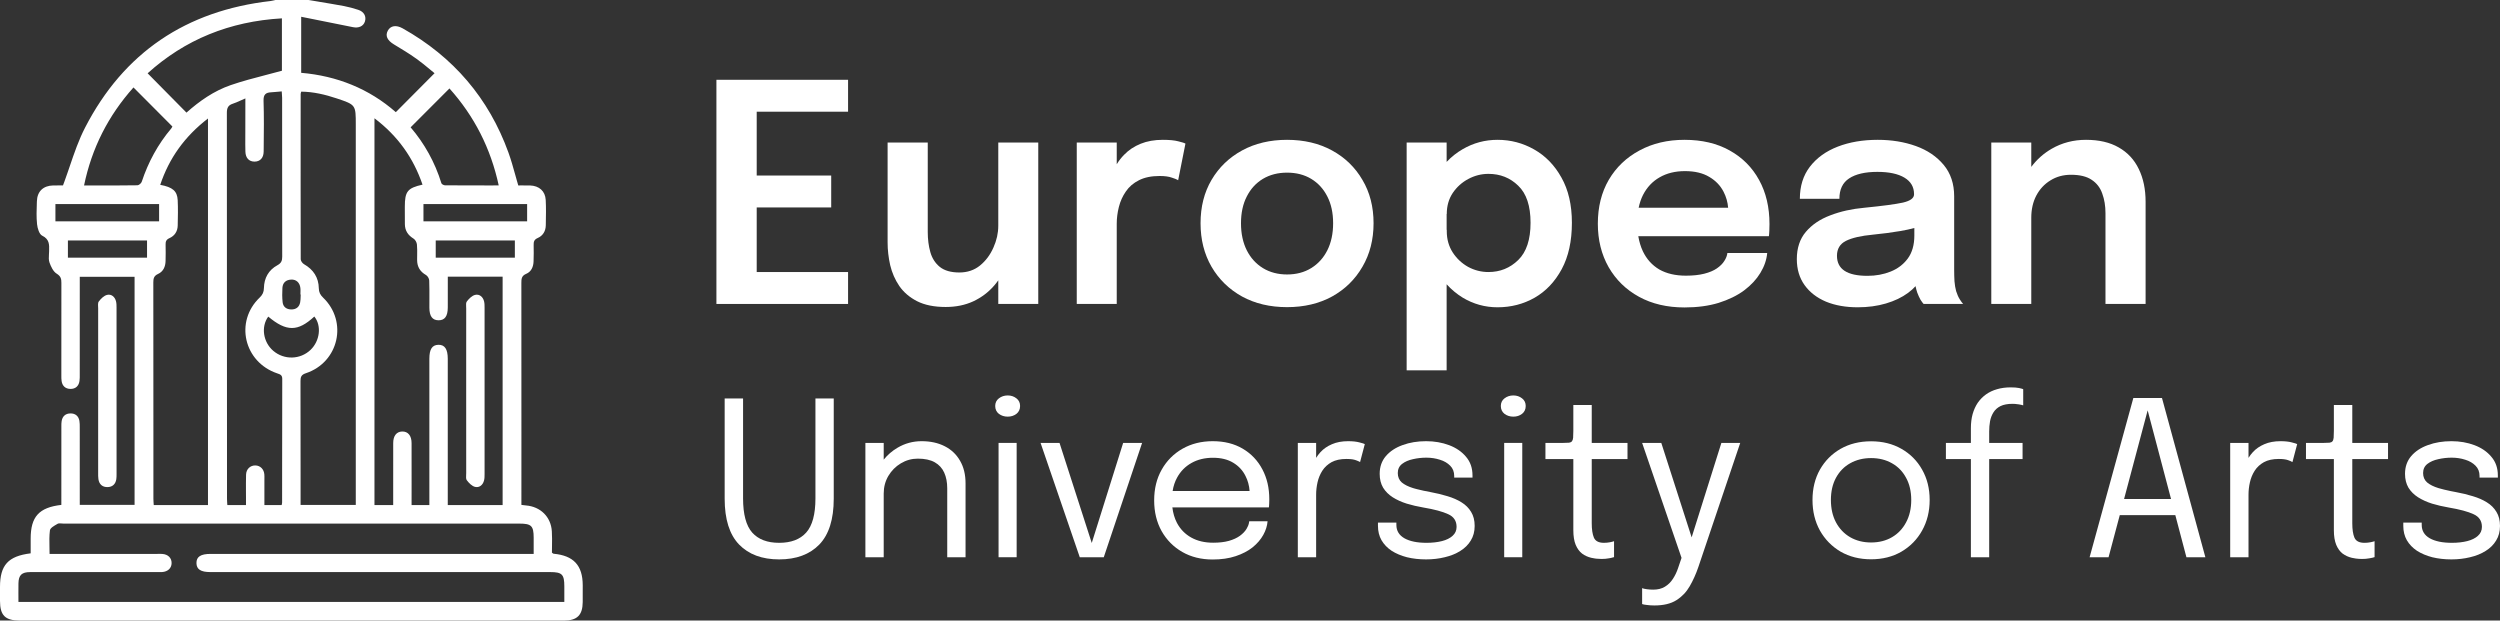 <svg width="141" height="35" viewBox="0 0 141 35" fill="none" xmlns="http://www.w3.org/2000/svg">
<rect x="0" y="0" width="141" height="35" fill="#333333" stroke="none"/>
<path d="M26.294 17.4C26.292 18.936 26.293 20.473 26.293 22.01C26.293 23.569 26.293 25.128 26.294 26.688C26.294 26.721 26.292 26.756 26.29 26.791C26.284 26.903 26.277 27.019 26.33 27.088C26.448 27.244 26.618 27.419 26.797 27.461C27.04 27.518 27.236 27.35 27.3 27.098C27.33 26.983 27.33 26.857 27.33 26.736V26.726C27.332 23.607 27.332 20.488 27.33 17.369V17.358C27.33 17.237 27.33 17.112 27.302 16.996C27.239 16.743 27.044 16.574 26.8 16.631C26.622 16.672 26.45 16.845 26.331 17C26.278 17.069 26.284 17.185 26.29 17.297C26.292 17.332 26.294 17.367 26.294 17.4Z" fill="white"/>
<path fill-rule="evenodd" clip-rule="evenodd" d="M19.402 0.342C18.931 0.255 18.459 0.176 17.986 0.098L17.985 0.097C17.79 0.065 17.596 0.033 17.402 0H15.534L15.486 0.011L15.45 0.02L15.447 0.021C15.387 0.035 15.328 0.05 15.268 0.057C10.495 0.599 6.979 2.968 4.8 7.194C4.443 7.884 4.19 8.625 3.931 9.386L3.851 9.62L3.801 9.764C3.747 9.919 3.693 10.073 3.637 10.229C3.609 10.305 3.581 10.382 3.552 10.458L3.443 10.458C3.325 10.457 3.165 10.456 3.005 10.459C2.441 10.471 2.101 10.789 2.081 11.348L2.078 11.431C2.063 11.836 2.048 12.244 2.09 12.645C2.114 12.875 2.212 13.21 2.38 13.292C2.79 13.492 2.78 13.798 2.77 14.132L2.768 14.199C2.767 14.248 2.764 14.298 2.761 14.348C2.751 14.508 2.742 14.669 2.792 14.809C2.876 15.041 3.002 15.316 3.197 15.435C3.433 15.581 3.463 15.731 3.462 15.958C3.458 17.463 3.459 18.967 3.46 20.471L3.46 21.119L3.46 21.172C3.459 21.28 3.459 21.388 3.475 21.494C3.515 21.768 3.69 21.928 3.964 21.935C4.255 21.941 4.439 21.78 4.483 21.49C4.502 21.367 4.498 21.24 4.498 21.115C4.499 19.417 4.499 17.72 4.499 16.023V15.611H7.59V28.476H4.499C4.499 27.013 4.499 25.579 4.498 24.144L4.498 24.096C4.498 23.975 4.499 23.854 4.478 23.736C4.43 23.463 4.248 23.313 3.972 23.317C3.696 23.32 3.522 23.476 3.477 23.748C3.46 23.847 3.461 23.949 3.461 24.05L3.461 24.089C3.46 25.422 3.46 26.755 3.46 28.087V28.476C2.195 28.621 1.731 29.145 1.73 30.375V31.208C0.455 31.365 0.001 31.875 0 33.106C0 33.369 -0.001 33.631 0 33.893C0.003 34.713 0.295 35 1.126 35H18.456C22.906 35 27.358 35.001 31.808 35C32.548 34.999 32.858 34.695 32.865 33.962C32.869 33.643 32.867 33.324 32.866 33.005C32.862 31.885 32.349 31.333 31.217 31.23C31.205 31.229 31.195 31.22 31.176 31.205C31.164 31.195 31.149 31.183 31.129 31.169C31.129 31.051 31.131 30.93 31.133 30.809C31.137 30.533 31.142 30.248 31.124 29.966C31.075 29.15 30.48 28.571 29.662 28.507C29.586 28.5 29.509 28.488 29.407 28.476L29.408 24.696C29.408 21.782 29.408 18.869 29.405 15.956C29.405 15.728 29.414 15.555 29.679 15.444C29.963 15.325 30.084 15.049 30.093 14.744C30.103 14.437 30.105 14.13 30.098 13.822C30.093 13.637 30.124 13.512 30.326 13.424C30.622 13.295 30.776 13.034 30.782 12.712L30.784 12.612C30.793 12.167 30.802 11.721 30.778 11.277C30.753 10.779 30.406 10.476 29.894 10.46C29.735 10.456 29.577 10.457 29.427 10.458H29.422C29.357 10.459 29.293 10.459 29.231 10.459C29.207 10.378 29.184 10.297 29.16 10.216C29.125 10.091 29.09 9.966 29.055 9.842C28.937 9.418 28.821 9.004 28.675 8.601C27.566 5.54 25.572 3.207 22.711 1.6C22.34 1.392 22.025 1.447 21.872 1.731C21.717 2.019 21.843 2.278 22.216 2.503C22.648 2.763 23.082 3.026 23.492 3.318C23.759 3.508 24.012 3.718 24.24 3.908C24.334 3.986 24.424 4.06 24.509 4.129L22.324 6.326C20.812 5.001 19.007 4.281 16.987 4.107V0.946L17.769 1.102L17.816 1.112C18.527 1.253 19.218 1.391 19.908 1.532C20.23 1.598 20.495 1.481 20.581 1.215C20.674 0.926 20.53 0.658 20.202 0.553C19.94 0.469 19.673 0.393 19.402 0.342ZM31.828 33.948H1.04C1.04 33.579 1.035 33.238 1.041 32.897C1.05 32.436 1.227 32.266 1.702 32.266C4.088 32.265 6.475 32.265 8.861 32.265C8.954 32.265 9.046 32.269 9.138 32.264C9.464 32.244 9.675 32.047 9.679 31.759C9.683 31.469 9.476 31.264 9.153 31.242C9.126 31.24 9.099 31.239 9.073 31.239C9.034 31.238 8.996 31.238 8.958 31.239L8.876 31.24H2.796C2.796 31.11 2.793 30.982 2.79 30.855C2.783 30.534 2.776 30.219 2.816 29.911C2.833 29.779 3.053 29.654 3.217 29.561L3.246 29.544C3.307 29.509 3.393 29.517 3.479 29.524C3.515 29.528 3.552 29.531 3.586 29.531H29.286C29.969 29.531 30.097 29.655 30.099 30.322C30.099 30.616 30.099 30.909 30.099 31.24H11.879C11.318 31.24 11.073 31.401 11.08 31.762C11.087 32.112 11.326 32.265 11.865 32.265H31.027C31.699 32.265 31.827 32.393 31.828 33.068V33.948ZM25.256 16.118L25.256 15.604C26.314 15.604 27.323 15.604 28.348 15.605V28.484H25.254V20.237C25.254 19.688 25.084 19.437 24.721 19.447C24.372 19.456 24.216 19.697 24.216 20.231V28.484H23.213L23.214 27.346C23.214 26.561 23.214 25.776 23.213 24.991C23.213 24.571 23.011 24.328 22.681 24.337C22.365 24.345 22.177 24.581 22.177 24.983C22.175 25.851 22.175 26.719 22.176 27.596L22.176 28.484H21.12V6.671C22.443 7.671 23.316 8.911 23.83 10.414C22.986 10.604 22.832 10.795 22.832 11.654L22.832 11.874C22.832 12.131 22.832 12.387 22.835 12.645C22.84 13.005 23.007 13.264 23.321 13.456C23.42 13.517 23.504 13.67 23.515 13.789C23.534 13.989 23.531 14.191 23.528 14.392C23.527 14.453 23.526 14.514 23.526 14.576L23.526 14.677C23.53 15.05 23.693 15.321 24.027 15.512C24.119 15.565 24.204 15.713 24.208 15.82C24.221 16.165 24.219 16.511 24.218 16.856C24.217 17.023 24.216 17.191 24.217 17.358C24.22 17.834 24.384 18.058 24.727 18.064C25.084 18.069 25.253 17.84 25.255 17.342C25.257 16.938 25.257 16.534 25.256 16.118ZM20.066 28.477H16.953L16.953 26.717C16.954 24.973 16.954 23.228 16.948 21.484C16.948 21.249 17.001 21.133 17.251 21.05C19.107 20.434 19.629 18.139 18.225 16.788C18.064 16.633 17.985 16.485 17.981 16.261C17.971 15.653 17.678 15.206 17.145 14.899C17.056 14.848 16.961 14.717 16.961 14.622C16.954 11.753 16.956 8.885 16.957 6.016L16.958 5.296C16.958 5.263 16.973 5.231 16.989 5.169C17.681 5.175 18.346 5.335 18.997 5.552C20.066 5.91 20.066 5.916 20.066 7.027V28.477ZM10.022 11.289C9.997 10.771 9.729 10.552 9.037 10.425C9.538 8.921 10.419 7.691 11.73 6.683V28.484H8.671C8.665 28.368 8.652 28.249 8.652 28.129L8.652 24.804C8.652 21.846 8.651 18.89 8.647 15.932C8.647 15.709 8.678 15.558 8.914 15.451C9.21 15.317 9.331 15.038 9.338 14.72C9.345 14.413 9.349 14.105 9.34 13.798C9.335 13.622 9.374 13.512 9.56 13.43C9.853 13.299 10.016 13.046 10.023 12.723C10.034 12.246 10.045 11.766 10.022 11.289ZM13.573 5.668C13.654 5.631 13.742 5.591 13.839 5.55C13.839 6.226 13.839 6.827 13.836 7.428C13.836 7.546 13.835 7.663 13.835 7.78C13.834 8.039 13.832 8.297 13.841 8.555C13.851 8.914 14.048 9.115 14.356 9.115C14.664 9.114 14.866 8.912 14.87 8.553L14.873 8.289C14.883 7.42 14.892 6.551 14.864 5.684C14.853 5.333 14.985 5.219 15.299 5.205C15.42 5.199 15.54 5.187 15.671 5.175C15.74 5.168 15.812 5.161 15.889 5.154C15.892 5.195 15.895 5.234 15.898 5.273C15.905 5.359 15.912 5.442 15.912 5.524C15.912 6.519 15.912 7.515 15.912 8.51V8.518C15.913 10.503 15.913 12.489 15.917 14.475C15.918 14.701 15.866 14.839 15.647 14.958C15.144 15.231 14.896 15.684 14.885 16.249C14.88 16.468 14.815 16.62 14.649 16.779C13.224 18.138 13.757 20.424 15.638 21.059L15.65 21.063C15.802 21.114 15.92 21.154 15.919 21.369C15.912 23.047 15.912 24.725 15.912 26.404L15.911 28.338C15.911 28.382 15.897 28.425 15.886 28.485H14.912V27.133C14.912 27.096 14.912 27.059 14.913 27.022C14.914 26.933 14.916 26.845 14.909 26.758C14.886 26.461 14.678 26.257 14.404 26.251C14.117 26.244 13.887 26.456 13.878 26.77C13.869 27.088 13.871 27.408 13.872 27.727L13.873 27.93L13.874 28.102V28.487H12.822C12.815 28.364 12.803 28.243 12.803 28.124L12.802 24.171C12.802 18.235 12.801 12.298 12.795 6.362C12.795 6.094 12.863 5.936 13.126 5.851C13.269 5.805 13.406 5.743 13.568 5.67L13.573 5.668ZM8.326 4.134C10.426 2.235 12.952 1.204 15.9 1.035L15.9 3.99C15.598 4.073 15.297 4.152 14.997 4.229C14.322 4.405 13.656 4.578 13.008 4.802C12.068 5.127 11.253 5.695 10.517 6.352L8.326 4.134ZM4.741 10.459C5.176 8.351 6.105 6.526 7.528 4.932L9.723 7.135C9.718 7.143 9.711 7.16 9.7 7.18C9.69 7.2 9.676 7.224 9.659 7.245C8.905 8.139 8.361 9.143 7.995 10.248C7.967 10.336 7.836 10.449 7.751 10.45C6.979 10.462 6.207 10.461 5.416 10.46H5.408L4.741 10.459ZM25.349 4.988C26.747 6.548 27.675 8.36 28.128 10.458L27.497 10.459C26.683 10.459 25.894 10.459 25.105 10.453C25.033 10.452 24.913 10.392 24.895 10.335C24.529 9.144 23.929 8.079 23.159 7.181L25.349 4.988ZM8.973 12.483H3.126V11.51H8.973V12.483ZM29.73 12.483H23.883V11.51H29.73V12.483ZM15.412 19.786C14.839 19.296 14.711 18.431 15.129 17.856C16.155 18.715 16.798 18.714 17.728 17.852C18.144 18.367 18.047 19.224 17.516 19.732C16.934 20.288 16.027 20.311 15.412 19.786ZM3.83 13.562H8.293V14.534H3.83V13.562ZM29.038 14.534H24.575V13.562H29.038V14.534ZM16.944 16.611C16.949 16.612 16.955 16.612 16.96 16.612C16.958 16.657 16.956 16.704 16.955 16.75C16.953 16.797 16.952 16.844 16.949 16.891C16.945 16.945 16.94 16.998 16.93 17.051C16.878 17.324 16.692 17.459 16.417 17.453C16.157 17.446 15.971 17.31 15.941 17.051C15.911 16.782 15.912 16.508 15.928 16.238C15.945 15.95 16.121 15.785 16.416 15.769C16.702 15.752 16.906 15.935 16.941 16.238C16.95 16.308 16.949 16.38 16.947 16.451L16.946 16.495L16.945 16.52C16.945 16.55 16.944 16.581 16.944 16.611Z" fill="white"/>
<path d="M47.831 6.3H42.678V9.9H46.88V11.7H42.678V15.343H47.831V17.143H40.406V4.5H47.831V6.3Z" fill="white"/>
<path d="M53.337 17.314C52.691 17.314 52.153 17.205 51.724 16.988C51.301 16.771 50.967 16.486 50.721 16.131C50.481 15.777 50.31 15.386 50.207 14.957C50.11 14.528 50.061 14.1 50.061 13.671V8.04H52.325V13.088C52.325 13.494 52.373 13.871 52.471 14.22C52.568 14.563 52.745 14.84 53.002 15.051C53.265 15.263 53.634 15.368 54.108 15.368C54.56 15.368 54.949 15.237 55.274 14.974C55.6 14.706 55.852 14.368 56.029 13.963C56.212 13.557 56.303 13.146 56.303 12.729V8.04H58.558V17.143H56.303V15.81C56.231 15.912 56.154 16.011 56.072 16.106C55.746 16.483 55.352 16.78 54.889 16.997C54.431 17.208 53.914 17.314 53.337 17.314Z" fill="white"/>
<path d="M60.729 17.143V8.04H62.984V9.263C63.102 9.07 63.239 8.894 63.395 8.734C63.653 8.466 63.964 8.257 64.33 8.109C64.696 7.96 65.113 7.886 65.582 7.886C65.954 7.886 66.245 7.914 66.457 7.971C66.674 8.023 66.808 8.066 66.859 8.1L66.448 10.166C66.432 10.154 66.411 10.142 66.385 10.13C66.354 10.114 66.316 10.098 66.27 10.081C66.221 10.061 66.163 10.041 66.096 10.02C65.925 9.957 65.693 9.926 65.402 9.926C64.939 9.926 64.55 10.006 64.236 10.166C63.927 10.32 63.681 10.531 63.498 10.8C63.315 11.063 63.184 11.354 63.104 11.674C63.064 11.832 63.034 11.989 63.014 12.147C62.994 12.304 62.984 12.46 62.984 12.617V17.143H60.729Z" fill="white"/>
<path fill-rule="evenodd" clip-rule="evenodd" d="M72.59 17.323C71.63 17.323 70.784 17.123 70.052 16.723C69.32 16.317 68.746 15.757 68.329 15.043C67.917 14.329 67.711 13.511 67.711 12.591C67.711 11.666 67.917 10.851 68.329 10.149C68.746 9.44 69.32 8.886 70.052 8.486C70.784 8.086 71.63 7.886 72.59 7.886C73.55 7.886 74.396 8.086 75.128 8.486C75.86 8.886 76.431 9.44 76.843 10.149C77.26 10.851 77.469 11.666 77.469 12.591C77.469 13.511 77.26 14.329 76.843 15.043C76.431 15.757 75.86 16.317 75.128 16.723C74.396 17.123 73.55 17.323 72.59 17.323ZM72.59 15.48C73.11 15.48 73.565 15.36 73.953 15.12C74.342 14.88 74.645 14.546 74.862 14.117C75.079 13.683 75.188 13.174 75.188 12.591C75.188 12.008 75.079 11.505 74.862 11.083C74.645 10.654 74.342 10.323 73.953 10.088C73.565 9.854 73.11 9.737 72.59 9.737C72.076 9.737 71.621 9.854 71.227 10.088C70.838 10.323 70.535 10.654 70.318 11.083C70.101 11.505 69.992 12.008 69.992 12.591C69.992 13.174 70.101 13.683 70.318 14.117C70.535 14.546 70.838 14.88 71.227 15.12C71.621 15.36 72.076 15.48 72.59 15.48Z" fill="white"/>
<path fill-rule="evenodd" clip-rule="evenodd" d="M79.335 20.888V8.04H81.59V9.131C81.854 8.85 82.154 8.612 82.49 8.417C83.096 8.063 83.753 7.886 84.462 7.886C85.2 7.886 85.885 8.066 86.52 8.426C87.16 8.786 87.675 9.314 88.063 10.011C88.458 10.708 88.655 11.56 88.655 12.566C88.655 13.6 88.463 14.471 88.081 15.18C87.698 15.888 87.189 16.426 86.554 16.791C85.92 17.151 85.222 17.331 84.462 17.331C83.753 17.331 83.096 17.148 82.49 16.783C82.154 16.575 81.854 16.325 81.59 16.033V20.888H79.335ZM81.59 12.96V12.068L81.598 12.068C81.598 11.617 81.71 11.223 81.933 10.886C82.161 10.549 82.453 10.286 82.807 10.097C83.167 9.903 83.547 9.806 83.948 9.806C84.611 9.806 85.171 10.028 85.628 10.474C86.091 10.914 86.323 11.611 86.323 12.566C86.323 13.514 86.091 14.214 85.628 14.665C85.165 15.117 84.605 15.343 83.948 15.343C83.542 15.343 83.159 15.245 82.799 15.051C82.444 14.851 82.156 14.58 81.933 14.237C81.71 13.889 81.598 13.491 81.598 13.046V12.96L81.59 12.96Z" fill="white"/>
<path fill-rule="evenodd" clip-rule="evenodd" d="M92.656 14.168C92.537 13.913 92.451 13.63 92.399 13.32H99.765C99.776 13.257 99.785 13.157 99.79 13.02C99.796 12.883 99.799 12.754 99.799 12.634C99.799 11.691 99.605 10.866 99.216 10.157C98.827 9.443 98.273 8.886 97.552 8.486C96.838 8.086 95.989 7.886 95.006 7.886C94.051 7.886 93.205 8.086 92.468 8.486C91.731 8.88 91.153 9.431 90.736 10.14C90.324 10.848 90.118 11.674 90.118 12.617C90.118 13.537 90.321 14.354 90.727 15.068C91.139 15.783 91.71 16.34 92.442 16.74C93.174 17.14 94.028 17.34 95.006 17.34C95.726 17.34 96.366 17.254 96.927 17.083C97.493 16.905 97.973 16.671 98.367 16.38C98.761 16.083 99.067 15.754 99.284 15.394C99.507 15.028 99.636 14.654 99.67 14.271H97.424C97.407 14.42 97.35 14.568 97.252 14.717C97.161 14.866 97.021 15.006 96.832 15.137C96.649 15.263 96.412 15.363 96.121 15.437C95.829 15.511 95.483 15.548 95.083 15.548C94.494 15.548 93.994 15.431 93.582 15.197C93.177 14.957 92.868 14.614 92.656 14.168ZM97.467 11.717H92.42C92.474 11.455 92.556 11.215 92.665 10.997C92.888 10.563 93.2 10.231 93.6 10.003C94.005 9.768 94.483 9.651 95.032 9.651C95.586 9.651 96.043 9.76 96.403 9.977C96.764 10.188 97.032 10.469 97.21 10.817C97.356 11.1 97.441 11.399 97.467 11.717Z" fill="white"/>
<path fill-rule="evenodd" clip-rule="evenodd" d="M104.779 17.331C104.099 17.331 103.502 17.226 102.987 17.014C102.473 16.797 102.07 16.486 101.778 16.08C101.487 15.674 101.341 15.186 101.341 14.614C101.341 13.991 101.51 13.48 101.847 13.08C102.19 12.674 102.65 12.363 103.227 12.146C103.805 11.923 104.445 11.78 105.148 11.717C106.188 11.614 106.914 11.517 107.326 11.426C107.743 11.329 107.952 11.174 107.952 10.963V10.946C107.952 10.546 107.772 10.237 107.412 10.02C107.051 9.803 106.543 9.694 105.885 9.694C105.194 9.694 104.662 9.817 104.29 10.063C103.925 10.303 103.742 10.686 103.742 11.211H101.512C101.512 10.497 101.701 9.894 102.078 9.403C102.461 8.906 102.984 8.528 103.647 8.271C104.31 8.014 105.062 7.886 105.902 7.886C106.686 7.886 107.403 8.003 108.055 8.237C108.706 8.471 109.229 8.826 109.624 9.3C110.018 9.774 110.215 10.366 110.215 11.074V15.223C110.215 15.44 110.221 15.654 110.233 15.866C110.25 16.071 110.281 16.257 110.327 16.423C110.384 16.606 110.453 16.76 110.533 16.886C110.613 17.011 110.676 17.097 110.721 17.143H108.492C108.452 17.103 108.395 17.026 108.32 16.911C108.252 16.791 108.189 16.654 108.132 16.5C108.094 16.385 108.062 16.265 108.036 16.14C107.98 16.203 107.919 16.263 107.855 16.322C107.781 16.39 107.702 16.454 107.617 16.517C107.269 16.774 106.851 16.974 106.365 17.117C105.88 17.26 105.351 17.331 104.779 17.331ZM105.328 15.557C105.797 15.557 106.231 15.477 106.631 15.317C107.031 15.157 107.354 14.911 107.6 14.58C107.846 14.243 107.969 13.811 107.969 13.286V12.859C107.734 12.923 107.476 12.979 107.197 13.028C106.683 13.114 106.163 13.183 105.637 13.234C104.962 13.297 104.453 13.414 104.11 13.586C103.773 13.757 103.605 14.037 103.605 14.426C103.605 14.803 103.747 15.086 104.033 15.274C104.319 15.463 104.751 15.557 105.328 15.557Z" fill="white"/>
<path d="M118.749 17.143V12.025C118.749 11.614 118.688 11.245 118.568 10.92C118.454 10.588 118.254 10.328 117.968 10.14C117.688 9.951 117.299 9.857 116.802 9.857C116.368 9.857 115.982 9.963 115.645 10.174C115.307 10.38 115.041 10.665 114.847 11.031C114.659 11.391 114.564 11.808 114.564 12.283V17.143H112.309V8.04H114.564V9.413C114.876 8.994 115.259 8.654 115.713 8.391C116.296 8.054 116.942 7.886 117.651 7.886C118.383 7.886 118.997 8.028 119.494 8.314C119.997 8.6 120.375 9.006 120.626 9.531C120.884 10.057 121.012 10.674 121.012 11.383V17.143H118.749Z" fill="white"/>
<path d="M47.023 28.125C47.023 29.287 46.752 30.149 46.209 30.712C45.667 31.27 44.912 31.55 43.944 31.55C42.98 31.55 42.227 31.27 41.685 30.712C41.142 30.149 40.871 29.287 40.871 28.125V22.473H41.909V28.107C41.909 29.006 42.081 29.649 42.425 30.038C42.77 30.422 43.276 30.615 43.944 30.615C44.616 30.615 45.124 30.422 45.468 30.038C45.817 29.649 45.991 29.006 45.991 28.107V22.473H47.023V28.125Z" fill="white"/>
<path d="M53.424 31.428V27.537C53.424 27.201 53.367 26.907 53.254 26.656C53.141 26.405 52.963 26.211 52.72 26.073C52.477 25.936 52.159 25.867 51.766 25.867C51.422 25.867 51.102 25.956 50.806 26.134C50.515 26.308 50.28 26.545 50.102 26.844C49.928 27.14 49.841 27.472 49.841 27.84V31.428H48.808V24.98H49.841V25.924C50.056 25.655 50.316 25.432 50.618 25.254C51.035 25.007 51.489 24.883 51.979 24.883C52.477 24.883 52.912 24.978 53.285 25.169C53.657 25.359 53.944 25.632 54.147 25.988C54.353 26.34 54.457 26.765 54.457 27.263V31.428H53.424Z" fill="white"/>
<path d="M56.319 31.428V24.98H57.339V31.428H56.319Z" fill="white"/>
<path d="M56.835 23.499C56.645 23.499 56.479 23.447 56.337 23.341C56.199 23.232 56.13 23.084 56.13 22.898C56.13 22.716 56.199 22.572 56.337 22.467C56.479 22.358 56.645 22.303 56.835 22.303C57.025 22.303 57.189 22.358 57.327 22.467C57.465 22.572 57.533 22.716 57.533 22.898C57.533 23.084 57.465 23.232 57.327 23.341C57.189 23.447 57.025 23.499 56.835 23.499Z" fill="white"/>
<path d="M64.415 24.98L62.253 31.428H60.899L58.688 24.98H59.757L61.575 30.624L63.346 24.98H64.415Z" fill="white"/>
<path fill-rule="evenodd" clip-rule="evenodd" d="M66.377 29.485C66.245 29.23 66.16 28.941 66.121 28.617H71.564L71.567 28.6L71.569 28.588C71.571 28.571 71.573 28.55 71.575 28.525C71.578 28.492 71.58 28.451 71.582 28.405C71.585 28.335 71.586 28.275 71.587 28.223L71.588 28.15C71.588 27.522 71.459 26.964 71.199 26.474C70.94 25.98 70.572 25.592 70.094 25.308C69.616 25.025 69.051 24.883 68.399 24.883C67.76 24.883 67.191 25.025 66.693 25.308C66.195 25.592 65.804 25.984 65.521 26.486C65.237 26.984 65.095 27.563 65.095 28.223C65.095 28.874 65.235 29.451 65.514 29.953C65.798 30.455 66.187 30.847 66.681 31.131C67.175 31.414 67.746 31.556 68.393 31.556C68.883 31.556 69.317 31.493 69.693 31.367C70.07 31.242 70.388 31.076 70.647 30.87C70.906 30.659 71.106 30.426 71.248 30.171C71.39 29.916 71.471 29.659 71.491 29.4H70.458C70.453 29.45 70.443 29.5 70.429 29.549C70.418 29.586 70.406 29.622 70.391 29.659C70.368 29.715 70.34 29.77 70.306 29.826C70.265 29.895 70.213 29.962 70.151 30.027C70.088 30.094 70.014 30.158 69.93 30.22C69.768 30.337 69.561 30.433 69.311 30.505C69.059 30.574 68.764 30.609 68.424 30.609C67.946 30.609 67.533 30.512 67.185 30.317C66.837 30.123 66.567 29.846 66.377 29.485ZM70.477 27.694H66.136C66.18 27.413 66.265 27.16 66.389 26.935C66.584 26.579 66.855 26.304 67.203 26.11C67.551 25.915 67.954 25.818 68.412 25.818C68.865 25.818 69.246 25.911 69.553 26.098C69.861 26.284 70.092 26.533 70.246 26.844C70.379 27.105 70.456 27.388 70.477 27.694Z" fill="white"/>
<path d="M73.197 31.428V24.98H74.23V25.824C74.3 25.71 74.381 25.603 74.473 25.503C74.647 25.312 74.864 25.163 75.123 25.053C75.382 24.94 75.686 24.883 76.034 24.883C76.293 24.883 76.503 24.906 76.665 24.95C76.831 24.991 76.935 25.023 76.975 25.047L76.708 26.061L76.695 26.053C76.686 26.047 76.675 26.041 76.663 26.035L76.646 26.027C76.619 26.014 76.586 26 76.547 25.984C76.52 25.974 76.491 25.963 76.459 25.952C76.447 25.948 76.435 25.944 76.422 25.94C76.408 25.936 76.394 25.931 76.379 25.928C76.35 25.92 76.318 25.914 76.284 25.908C76.258 25.904 76.231 25.901 76.202 25.898C76.178 25.895 76.153 25.893 76.127 25.891C76.068 25.887 76.005 25.885 75.936 25.885C75.6 25.885 75.321 25.946 75.098 26.067C74.88 26.189 74.706 26.351 74.576 26.553C74.451 26.751 74.361 26.968 74.309 27.203C74.256 27.437 74.23 27.67 74.23 27.901V31.428H73.197Z" fill="white"/>
<path d="M80.432 31.55C80.043 31.55 79.683 31.509 79.351 31.428C79.023 31.343 78.735 31.222 78.488 31.064C78.245 30.902 78.055 30.704 77.917 30.469C77.784 30.234 77.717 29.965 77.717 29.662V29.473H78.756V29.607C78.756 29.935 78.907 30.186 79.211 30.36C79.515 30.53 79.93 30.615 80.456 30.615C80.78 30.615 81.07 30.582 81.325 30.518C81.58 30.453 81.78 30.354 81.926 30.22C82.076 30.087 82.151 29.918 82.151 29.716C82.151 29.38 81.993 29.141 81.677 29C81.365 28.854 80.897 28.728 80.274 28.623C79.946 28.567 79.634 28.494 79.339 28.405C79.043 28.312 78.78 28.192 78.549 28.046C78.322 27.901 78.142 27.721 78.008 27.506C77.879 27.288 77.814 27.026 77.814 26.723C77.814 26.33 77.93 25.998 78.16 25.727C78.395 25.452 78.711 25.244 79.108 25.102C79.505 24.956 79.946 24.883 80.432 24.883C80.901 24.883 81.335 24.958 81.732 25.108C82.128 25.258 82.446 25.476 82.685 25.764C82.928 26.047 83.049 26.397 83.049 26.814V26.935H82.017V26.844C82.017 26.61 81.942 26.417 81.792 26.267C81.642 26.114 81.448 26 81.209 25.928C80.97 25.851 80.715 25.812 80.444 25.812C80.189 25.812 79.938 25.841 79.691 25.897C79.444 25.95 79.239 26.039 79.078 26.164C78.915 26.29 78.835 26.462 78.835 26.68C78.835 26.899 78.909 27.075 79.059 27.209C79.213 27.338 79.428 27.445 79.703 27.53L79.8 27.558C79.841 27.569 79.883 27.58 79.926 27.591C80.153 27.649 80.406 27.704 80.687 27.755C81.023 27.816 81.341 27.893 81.641 27.986C81.94 28.075 82.203 28.19 82.43 28.332C82.661 28.474 82.841 28.654 82.971 28.872C83.104 29.087 83.171 29.35 83.171 29.662C83.171 29.977 83.098 30.252 82.952 30.487C82.811 30.722 82.612 30.918 82.357 31.076C82.106 31.234 81.815 31.351 81.483 31.428C81.155 31.509 80.804 31.55 80.432 31.55Z" fill="white"/>
<path d="M84.836 31.428V24.98H85.856V31.428H84.836Z" fill="white"/>
<path d="M85.352 23.499C85.162 23.499 84.996 23.447 84.854 23.341C84.716 23.232 84.647 23.084 84.647 22.898C84.647 22.716 84.716 22.572 84.854 22.467C84.996 22.358 85.162 22.303 85.352 22.303C85.542 22.303 85.706 22.358 85.844 22.467C85.982 22.572 86.05 22.716 86.05 22.898C86.05 23.084 85.982 23.232 85.844 23.341C85.706 23.447 85.542 23.499 85.352 23.499Z" fill="white"/>
<path d="M90.046 31.51C90.014 31.507 89.983 31.503 89.952 31.498C89.882 31.488 89.813 31.475 89.744 31.459C89.554 31.414 89.382 31.335 89.228 31.222C89.078 31.104 88.959 30.941 88.869 30.73C88.78 30.515 88.736 30.24 88.736 29.904V25.891H87.163V24.98H88.171C88.309 24.98 88.416 24.976 88.493 24.968C88.522 24.964 88.549 24.957 88.572 24.948C88.609 24.934 88.637 24.914 88.657 24.889C88.693 24.845 88.716 24.778 88.724 24.689C88.732 24.596 88.736 24.468 88.736 24.306V22.843H89.774V24.98H91.791V25.891H89.774V29.516C89.774 29.86 89.815 30.129 89.896 30.323C89.981 30.518 90.169 30.615 90.461 30.615C90.578 30.615 90.689 30.605 90.795 30.584C90.844 30.575 90.887 30.565 90.925 30.556C90.968 30.545 91.004 30.534 91.032 30.523V31.422C90.985 31.439 90.925 31.454 90.852 31.469C90.834 31.473 90.814 31.476 90.794 31.48L90.74 31.489C90.619 31.513 90.481 31.525 90.327 31.525C90.232 31.525 90.139 31.52 90.046 31.51Z" fill="white"/>
<path d="M93.309 34.148C93.147 34.148 92.999 34.138 92.865 34.118C92.808 34.111 92.76 34.104 92.721 34.097C92.669 34.088 92.635 34.078 92.616 34.069V33.171C92.669 33.195 92.756 33.215 92.877 33.231C92.999 33.248 93.12 33.256 93.242 33.256C93.501 33.256 93.72 33.201 93.898 33.092C94.076 32.986 94.226 32.841 94.347 32.655C94.469 32.472 94.568 32.266 94.645 32.035L94.839 31.465L92.616 24.98H93.697L95.409 30.307L97.086 24.98H98.149L95.787 31.981C95.653 32.373 95.491 32.733 95.301 33.062C95.114 33.389 94.863 33.652 94.548 33.851C94.236 34.049 93.823 34.148 93.309 34.148Z" fill="white"/>
<path fill-rule="evenodd" clip-rule="evenodd" d="M105.529 31.544C104.881 31.544 104.308 31.4 103.81 31.113C103.316 30.821 102.927 30.424 102.644 29.923C102.364 29.416 102.225 28.842 102.225 28.198C102.225 27.555 102.364 26.984 102.644 26.486C102.927 25.988 103.316 25.598 103.81 25.314C104.308 25.031 104.881 24.889 105.529 24.889C106.176 24.889 106.747 25.031 107.241 25.314C107.739 25.598 108.128 25.988 108.407 26.486C108.691 26.984 108.833 27.555 108.833 28.198C108.833 28.842 108.691 29.416 108.407 29.923C108.128 30.424 107.739 30.821 107.241 31.113C106.747 31.4 106.176 31.544 105.529 31.544ZM105.529 30.596C105.974 30.596 106.367 30.497 106.707 30.299C107.047 30.101 107.312 29.821 107.503 29.461C107.697 29.101 107.794 28.68 107.794 28.198C107.794 27.717 107.697 27.3 107.503 26.948C107.312 26.591 107.047 26.318 106.707 26.128C106.367 25.934 105.974 25.836 105.529 25.836C105.087 25.836 104.695 25.934 104.35 26.128C104.01 26.318 103.743 26.591 103.549 26.948C103.358 27.3 103.263 27.717 103.263 28.198C103.263 28.68 103.358 29.101 103.549 29.461C103.743 29.821 104.01 30.101 104.35 30.299C104.695 30.497 105.087 30.596 105.529 30.596Z" fill="white"/>
<path d="M111.158 31.428V25.891H109.749V24.98H111.158V24.149C111.158 23.861 111.19 23.598 111.255 23.36C111.324 23.116 111.421 22.902 111.546 22.716C111.676 22.53 111.832 22.372 112.014 22.242C112.196 22.113 112.403 22.016 112.634 21.951C112.868 21.882 113.124 21.848 113.399 21.848C113.597 21.848 113.755 21.86 113.873 21.884C113.94 21.898 113.995 21.911 114.037 21.924C114.054 21.929 114.068 21.934 114.081 21.939C114.092 21.943 114.101 21.947 114.109 21.951V22.862C114.061 22.845 113.98 22.827 113.867 22.807C113.797 22.794 113.724 22.786 113.649 22.781C113.601 22.778 113.552 22.776 113.502 22.776C113.227 22.776 113.002 22.819 112.828 22.904C112.658 22.989 112.526 23.106 112.433 23.256C112.34 23.402 112.275 23.568 112.239 23.754C112.206 23.94 112.19 24.134 112.19 24.337V24.98H114.073V25.891H112.19V31.428H111.158Z" fill="white"/>
<path fill-rule="evenodd" clip-rule="evenodd" d="M117.854 31.428L120.32 22.449H121.936L124.383 31.428H123.314L122.688 29.054H119.555L118.923 31.428H117.854ZM121.128 23.145L122.447 28.144H119.798L121.128 23.145Z" fill="white"/>
<path d="M125.783 31.428V24.98H126.816V25.824C126.886 25.71 126.967 25.603 127.059 25.503C127.233 25.312 127.449 25.163 127.708 25.053C127.968 24.94 128.271 24.883 128.619 24.883C128.879 24.883 129.089 24.906 129.251 24.95C129.417 24.991 129.52 25.023 129.561 25.047L129.294 26.061C129.271 26.045 129.235 26.027 129.186 26.006C129.147 25.989 129.1 25.972 129.045 25.952C128.923 25.907 128.749 25.885 128.522 25.885C128.186 25.885 127.907 25.946 127.684 26.067C127.466 26.189 127.291 26.351 127.162 26.553C127.036 26.751 126.947 26.968 126.895 27.203C126.842 27.437 126.816 27.67 126.816 27.901V31.428H125.783Z" fill="white"/>
<path d="M133.221 31.525C133.103 31.525 132.986 31.517 132.87 31.502C132.792 31.491 132.715 31.477 132.638 31.459C132.448 31.414 132.276 31.335 132.122 31.222C131.972 31.104 131.853 30.941 131.764 30.73C131.675 30.515 131.63 30.24 131.63 29.904V25.891H130.057V24.98H131.065C131.203 24.98 131.31 24.976 131.387 24.968C131.464 24.956 131.519 24.93 131.551 24.889C131.562 24.877 131.571 24.862 131.579 24.846C131.584 24.835 131.589 24.823 131.593 24.811C131.605 24.776 131.614 24.736 131.618 24.689C131.626 24.596 131.63 24.468 131.63 24.306V22.843H132.669V24.98H134.685V25.891H132.669V29.516C132.669 29.86 132.709 30.129 132.79 30.323C132.875 30.518 133.063 30.615 133.355 30.615C133.472 30.615 133.584 30.605 133.689 30.584C133.794 30.564 133.873 30.544 133.926 30.523V31.422C133.857 31.446 133.76 31.469 133.634 31.489C133.57 31.502 133.5 31.511 133.427 31.517C133.362 31.523 133.293 31.525 133.221 31.525Z" fill="white"/>
<path d="M138.261 31.55C137.872 31.55 137.512 31.509 137.18 31.428C136.852 31.343 136.564 31.222 136.317 31.064C136.074 30.902 135.884 30.704 135.746 30.469C135.613 30.234 135.546 29.965 135.546 29.662V29.473H136.585V29.607C136.585 29.935 136.736 30.186 137.04 30.36C137.344 30.53 137.759 30.615 138.285 30.615C138.609 30.615 138.899 30.582 139.154 30.518C139.409 30.453 139.609 30.354 139.755 30.22C139.905 30.087 139.98 29.918 139.98 29.716C139.98 29.38 139.822 29.141 139.506 29C139.194 28.854 138.726 28.728 138.103 28.623C137.775 28.567 137.463 28.494 137.168 28.405C136.872 28.312 136.609 28.192 136.378 28.046C136.151 27.901 135.971 27.721 135.837 27.506C135.708 27.288 135.643 27.026 135.643 26.723C135.643 26.33 135.759 25.998 135.989 25.727C136.224 25.452 136.54 25.244 136.937 25.102C137.334 24.956 137.775 24.883 138.261 24.883C138.731 24.883 139.164 24.958 139.561 25.108C139.957 25.258 140.275 25.476 140.514 25.764C140.757 26.047 140.879 26.397 140.879 26.814V26.935H139.846V26.844C139.846 26.61 139.771 26.417 139.621 26.267C139.471 26.114 139.277 26 139.038 25.928C138.799 25.851 138.544 25.812 138.273 25.812C138.018 25.812 137.767 25.841 137.52 25.897C137.273 25.95 137.068 26.039 136.906 26.164C136.744 26.29 136.663 26.462 136.663 26.68C136.663 26.899 136.738 27.075 136.888 27.209C137.042 27.338 137.257 27.445 137.532 27.53C137.631 27.559 137.737 27.587 137.848 27.614C137.965 27.643 138.089 27.671 138.22 27.698C138.315 27.717 138.414 27.736 138.516 27.755C138.852 27.816 139.17 27.893 139.469 27.986C139.769 28.075 140.032 28.19 140.259 28.332C140.49 28.474 140.67 28.654 140.8 28.872C140.933 29.087 141 29.35 141 29.662C141 29.977 140.927 30.252 140.781 30.487C140.64 30.722 140.441 30.918 140.186 31.076C139.935 31.234 139.644 31.351 139.312 31.428C138.984 31.509 138.633 31.55 138.261 31.55Z" fill="white"/>
<path d="M5.536 22.01C5.536 20.473 5.535 18.936 5.537 17.4C5.537 17.264 5.504 17.091 5.574 17C5.693 16.845 5.864 16.672 6.043 16.631C6.287 16.574 6.481 16.743 6.544 16.996C6.573 17.112 6.573 17.237 6.573 17.358V17.369C6.574 19.708 6.574 22.047 6.574 24.387L6.574 26.742C6.574 26.839 6.574 26.936 6.559 27.032C6.516 27.305 6.344 27.465 6.07 27.472C5.778 27.479 5.595 27.317 5.551 27.028C5.531 26.906 5.537 26.779 5.536 26.654V22.01Z" fill="white"/>
</svg>
